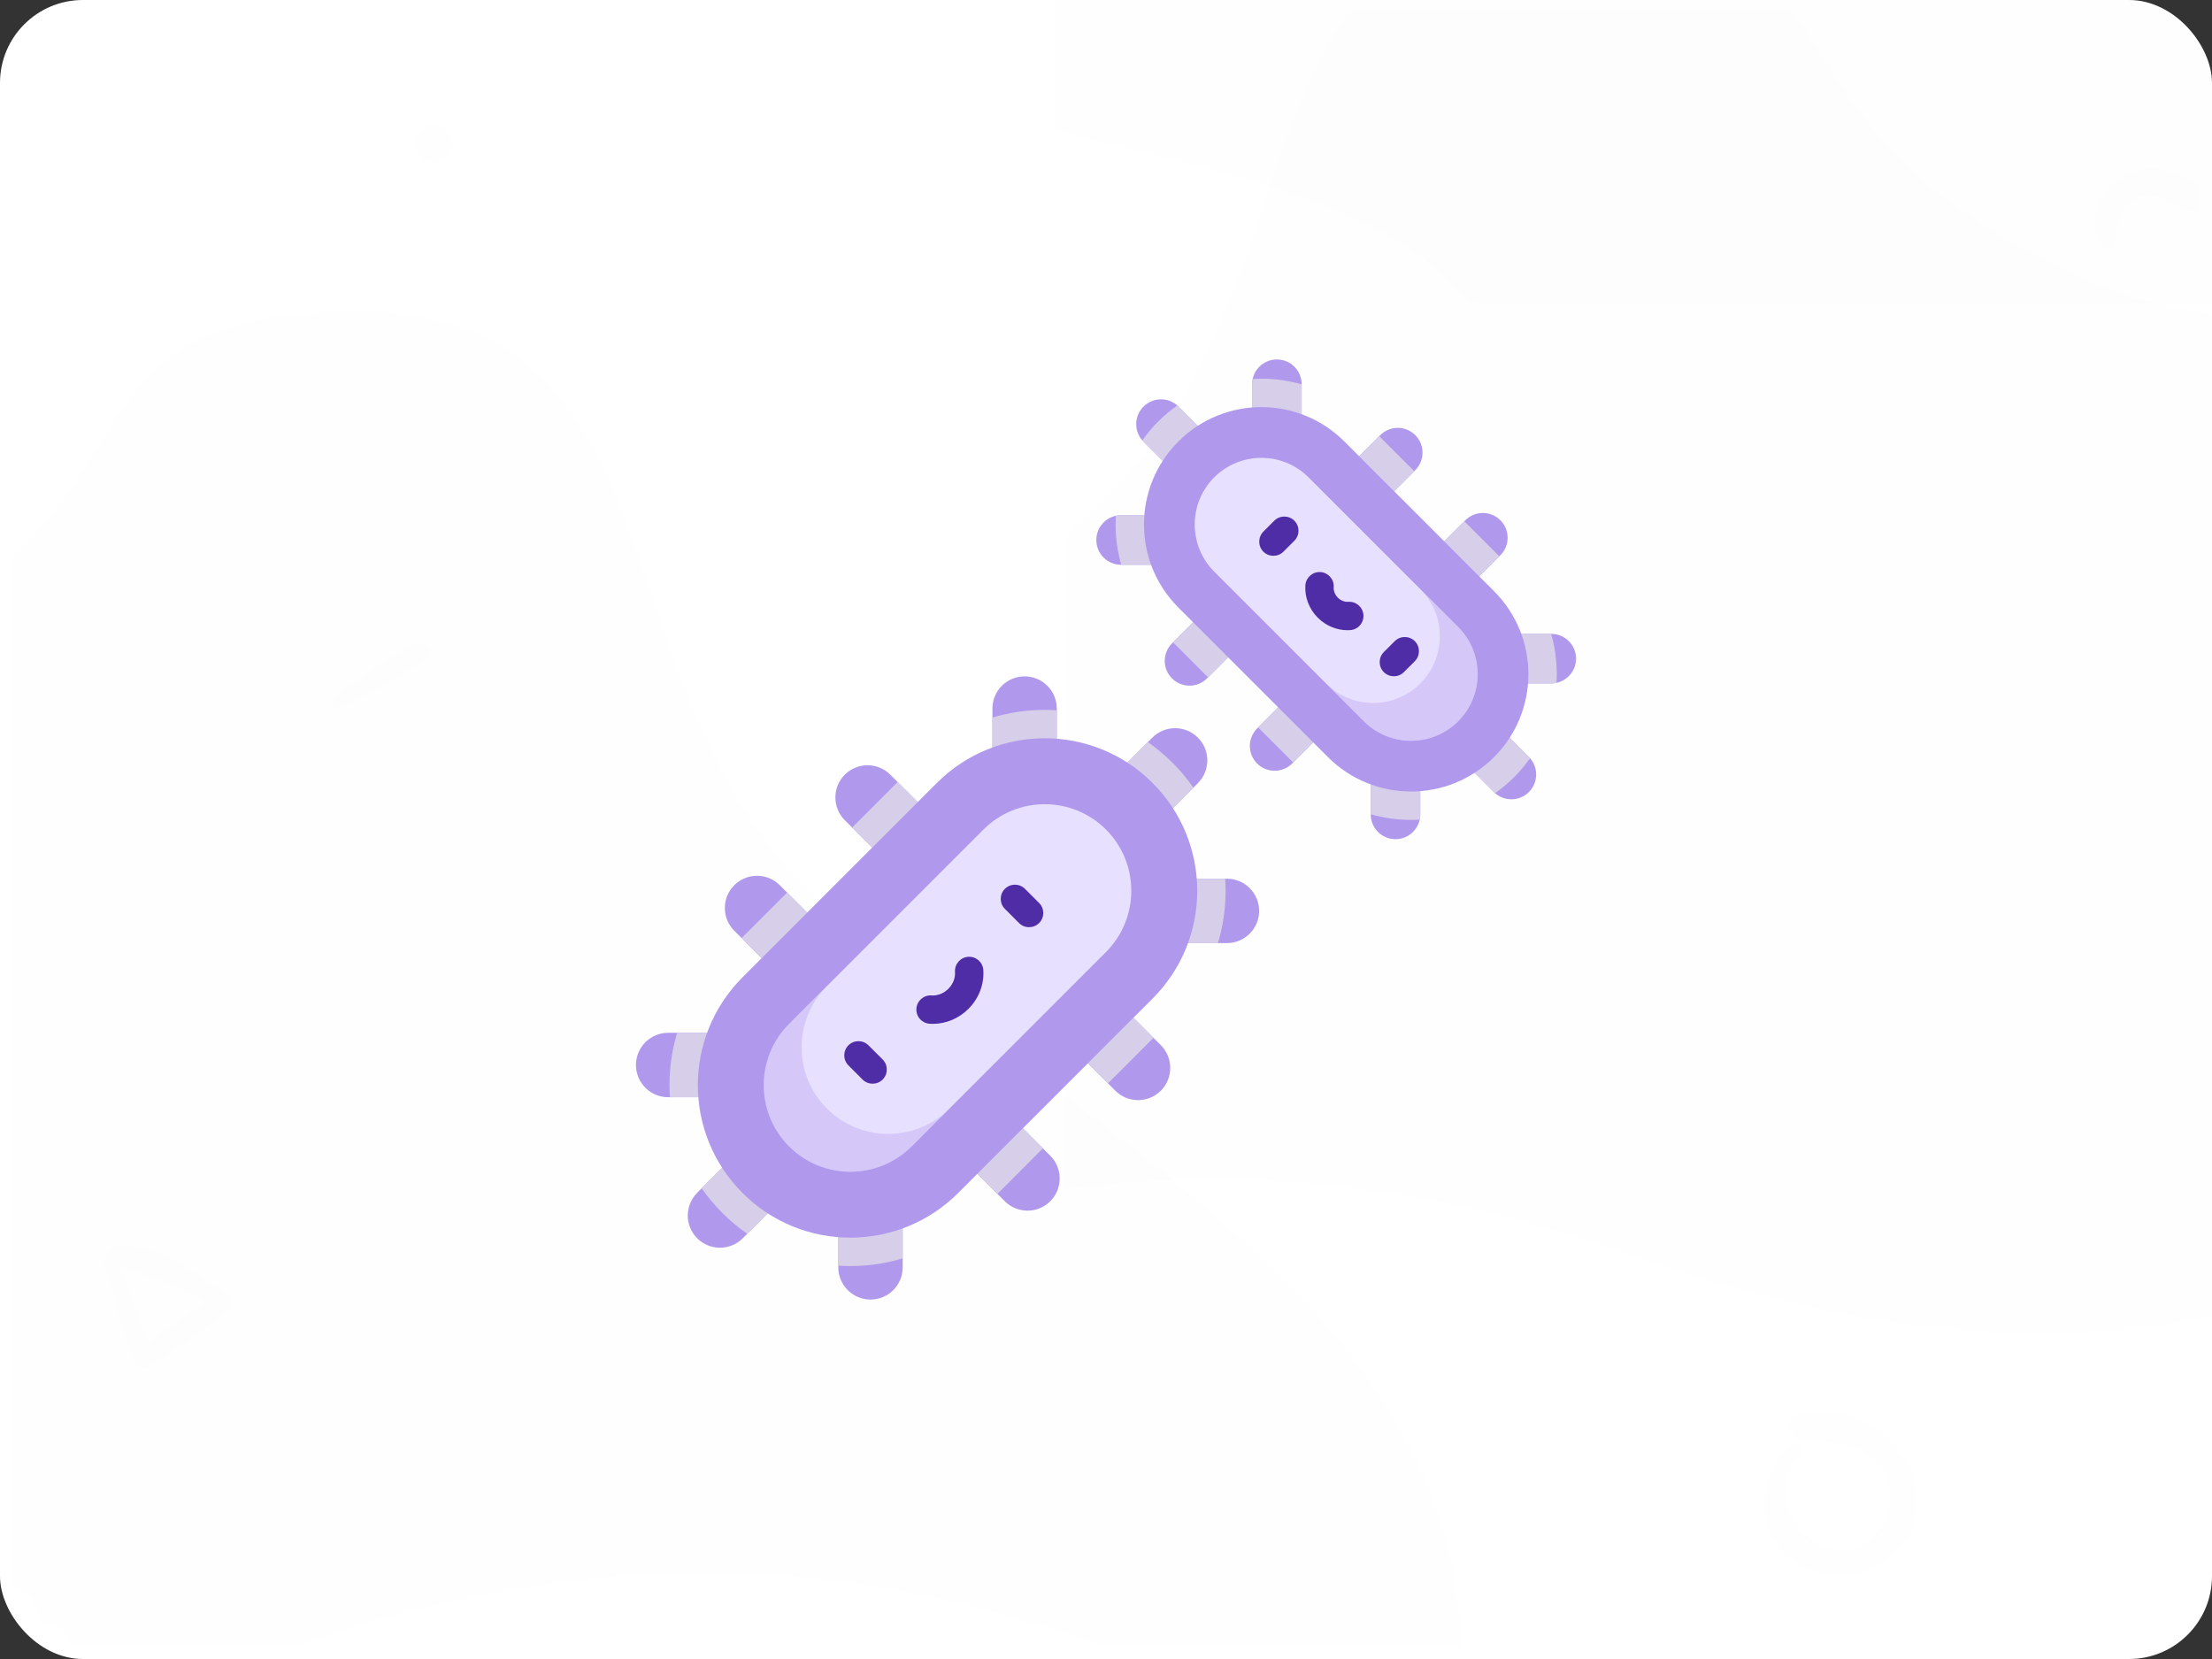 <svg xmlns="http://www.w3.org/2000/svg" xmlns:xlink="http://www.w3.org/1999/xlink" width="80" height="60" viewBox="0 0 80 60">
    <rect x="0" y="0" width="80" height="60" fill="#333333" stroke="none"/>
    <defs>
        <rect id="prefix__a" width="80" height="60" x="0" y="0" rx="3"/>
    </defs>
    <g fill="none" fill-rule="evenodd">
        <mask id="prefix__b" fill="#fff">
            <use xlink:href="#prefix__a"/>
        </mask>
        <use fill="#FFF" xlink:href="#prefix__a"/>
        <path fill="#4F2DA7" fill-rule="nonzero" d="M67.975 23.404c8.25 0 22.5 0 25.5-8.25S71.53 7.388 65.725 1.58c-5.807-5.806-15.17-5.177-24-5.177-8.832 0-7.158-9.734-14.25-8.25-7.093 1.483-.75 8.918-3 13.427v21.823h43.5z" mask="url(#prefix__b)" opacity=".05" transform="rotate(180 58.862 5.702)"/>
        <path fill="#4F2DA7" fill-rule="nonzero" d="M10.286 59.675c29.447-10.47 42.535 13.088 42.535 0S37.116 40.043 29.263 32.191c-7.853-7.853-4.416-20.941-16.36-20.941-11.943 0-5.926 7.337-18.977 13.088-13.051 5.751-13.088 45.807 16.36 35.337z" mask="url(#prefix__b)" opacity=".05"/>
        <path fill="#4F2DA7" fill-rule="nonzero" d="M59.036 45.425c29.447-10.47 42.535 13.088 42.535 0S85.866 25.793 78.013 17.941C70.16 10.088 73.597-3 61.653-3 49.71-3 55.727 4.337 42.676 10.088 29.625 15.839 16.5.926 16.5 17.94c0 17.014 13.088 37.954 42.536 27.484z" mask="url(#prefix__b)" opacity=".05" transform="matrix(-1 0 0 1 118.071 0)"/>
        <path fill="#3792FC" fill-rule="nonzero" d="M12.277 25.617c1.059-.506 2.144-1.09 3.099-1.775.35-.252.005-.742-.364-.547-1.02.534-2.016 1.225-2.924 1.928-.187.14-.052.508.19.394zM16.197 4.744c-.021-.018-.04-.036-.06-.052-.262-.233-.693-.278-.947 0-.257.28-.25.667 0 .947.018.021.036.04.052.06.233.265.719.257.955 0 .233-.257.28-.706 0-.955zM76.506 8.821c.066-.429.054-.836.292-1.216.48-.752 1.16-.564 1.818-.231.67.338 1.303.539 2.03.225 1.138-.492 1.674-2.21.586-3.018-.35-.263-.698.17-.651.502.065.46.294.971-.1 1.366-.53.53-1.15.085-1.68-.154-.57-.257-1.179-.313-1.765-.075-1.012.41-1.749 1.783-.943 2.711.113.129.385.069.413-.11zM64.765 52.243c-1.04.999-1.434 2.553-.443 3.755.932 1.132 2.744 1.368 3.908.469 2.82-2.176-.12-6.185-3.158-5.356-.564.154-.423.958.132.987.888.05 1.84.083 2.55.709.762.667.779 1.799.153 2.57-1.658 2.035-4.535-.962-2.794-2.786.224-.228-.116-.568-.348-.348zM3.757 45.614c.325 1.207.681 2.4 1.056 3.593.088.286.36.378.607.208.97-.66 1.937-1.306 2.858-2.036.177-.141.138-.424-.035-.544C7.167 46.098 5.716 45.007 4.35 45c-.346-.004-.59.487-.236.688.55.318 1.21.43 1.8.674.677.283 1.351.614 1.951 1.041.014-.197.029-.395.04-.592-1.028.631-1.995 1.34-2.969 2.047l.575.116c-.416-1.179-.843-2.347-1.306-3.508-.098-.244-.515-.11-.448.148z" mask="url(#prefix__b)" opacity=".05"/>
        <g mask="url(#prefix__b)">
            <g>
                <g>
                    <path fill="#B099EC" fill-rule="nonzero" d="M30.39 10.82c0-.495.401-.896.896-.896h1.818c.495 0 .896.401.896.896s-.401.896-.896.896h-1.818c-.495 0-.896-.4-.896-.896zM29.742 13.092c.35-.35.917-.35 1.267 0l1.286 1.285c.35.35.35.918 0 1.268s-.918.35-1.267 0l-1.286-1.286c-.35-.35-.35-.917 0-1.267zM27.47 13.74c-.495 0-.896.401-.896.896v1.818c0 .495.401.896.896.896s.896-.401.896-.896v-1.818c0-.495-.4-.896-.896-.896zM23.18 3.61c.495 0 .896-.401.896-.896V.896c0-.495-.401-.896-.896-.896s-.896.401-.896.896v1.818c0 .495.4.896.896.896zM20.908 4.258c.35-.35.35-.917 0-1.267l-1.285-1.286c-.35-.35-.918-.35-1.268 0s-.35.918 0 1.267l1.286 1.286c.35.35.917.35 1.267 0zM28.71 8.367c-.35-.35-.35-.917 0-1.267l1.286-1.285c.35-.35.917-.35 1.267 0 .35.35.35.917 0 1.267l-1.286 1.285c-.35.35-.917.35-1.267 0zM25.017 12.06c-.35-.35-.917-.35-1.267 0l-1.285 1.286c-.35.35-.35.917 0 1.267.35.35.917.35 1.267 0l1.285-1.285c.35-.35.35-.918 0-1.268zM25.633 5.29c.35.35.917.35 1.267 0l1.285-1.286c.35-.35.35-.917 0-1.267-.35-.35-.917-.35-1.267 0l-1.285 1.286c-.35.35-.35.917 0 1.267zM21.94 8.983c.35.35.35.917 0 1.267l-1.286 1.285c-.35.35-.917.35-1.267 0-.35-.35-.35-.917 0-1.267l1.285-1.285c.35-.35.918-.35 1.268 0zM20.26 6.53c0 .495-.401.896-.896.896h-1.818c-.495 0-.896-.401-.896-.896s.401-.896.896-.896h1.818c.495 0 .896.4.896.896zM14.056 16.151c-.643 0-1.164-.521-1.164-1.164v-2.361c0-.643.521-1.164 1.164-1.164.643 0 1.164.521 1.164 1.164v2.361c0 .643-.521 1.164-1.164 1.164zM17.007 16.993c-.454-.455-.454-1.192 0-1.646l1.67-1.67c.454-.455 1.191-.455 1.646 0 .455.455.455 1.192 0 1.646l-1.67 1.67c-.454.454-1.191.454-1.646 0zM17.849 19.944c0 .643.521 1.164 1.164 1.164h2.361c.643 0 1.164-.521 1.164-1.164 0-.643-.521-1.164-1.164-1.164h-2.361c-.643 0-1.164.521-1.164 1.164zM4.69 25.518c0-.643-.522-1.165-1.165-1.165H1.164C.52 24.353 0 24.875 0 25.518c0 .642.521 1.164 1.164 1.164h2.361c.643 0 1.164-.522 1.164-1.164zM5.531 28.469c-.455-.455-1.192-.455-1.646 0l-1.67 1.67c-.454.454-.454 1.191 0 1.646.455.454 1.192.454 1.646 0l1.67-1.67c.455-.454.455-1.191 0-1.646zM10.87 18.333c-.455.455-1.192.455-1.647 0l-1.67-1.67c-.454-.454-.454-1.19 0-1.646.455-.454 1.192-.454 1.647 0l1.67 1.67c.454.455.454 1.192 0 1.646zM15.667 23.13c-.455.455-.455 1.192 0 1.647l1.67 1.67c.454.454 1.19.454 1.646 0 .454-.455.454-1.192 0-1.647l-1.67-1.67c-.455-.454-1.192-.454-1.646 0zM6.871 22.331c.455-.455.455-1.192 0-1.646l-1.67-1.67c-.454-.454-1.19-.454-1.645 0-.455.455-.455 1.192 0 1.646l1.67 1.67c.454.455 1.191.455 1.645 0zM11.669 27.129c.455-.455 1.192-.455 1.646 0l1.67 1.67c.454.454.454 1.19 0 1.645-.455.455-1.192.455-1.646 0l-1.67-1.67c-.455-.454-.455-1.191 0-1.645zM8.482 29.31c.643 0 1.165.522 1.165 1.165v2.361c0 .643-.522 1.164-1.165 1.164-.642 0-1.164-.521-1.164-1.164v-2.361c0-.643.522-1.164 1.164-1.164z" transform="translate(23 13)"/>
                </g>
                <path fill="#D7CEEA" fill-rule="nonzero" d="M19.41 14.59c-.28-.279-.58-.529-.896-.75l-1.507 1.507c-.454.454-.454 1.191 0 1.646.455.454 1.192.454 1.646 0l1.507-1.507c-.221-.317-.471-.617-.75-.896zM17.849 19.944c0 .643.521 1.164 1.164 1.164h2.036c.182-.606.277-1.242.277-1.892 0-.146-.005-.292-.015-.436h-2.298c-.643 0-1.164.521-1.164 1.164zM17.313 23.13c-.455-.454-1.192-.454-1.646 0-.455.455-.455 1.192 0 1.647l1.404 1.404 1.646-1.646-1.404-1.404zM14.72 28.532l-1.405-1.403c-.454-.455-1.191-.455-1.646 0-.455.454-.455 1.19 0 1.646l1.404 1.404 1.646-1.647zM7.754 32.788c.65 0 1.287-.095 1.893-.277v-2.036c0-.643-.522-1.164-1.165-1.164-.642 0-1.164.521-1.164 1.164v2.298c.145.01.29.015.436.015zM3.885 28.469l-1.507 1.507c.221.317.472.617.75.895.28.28.58.53.896.75l1.507-1.506c.455-.454.455-1.191 0-1.646-.455-.455-1.192-.455-1.646 0zM3.525 24.353H1.49c-.182.606-.277 1.242-.277 1.893 0 .146.006.291.015.436h2.298c.643 0 1.164-.522 1.164-1.164 0-.643-.521-1.165-1.164-1.165zM5.225 22.331c.455.455 1.192.455 1.646 0 .455-.455.455-1.192 0-1.646l-1.403-1.404-1.647 1.646 1.404 1.404zM9.465 15.283L7.82 16.93l1.404 1.404c.455.455 1.192.455 1.646 0 .455-.454.455-1.191 0-1.646l-1.404-1.404zM14.784 12.674c-.65 0-1.286.095-1.892.277v2.036c0 .643.521 1.164 1.164 1.164.643 0 1.164-.521 1.164-1.164V12.69c-.145-.01-.29-.015-.436-.015z" transform="translate(23 13)"/>
                <path fill="#B099EC" fill-rule="nonzero" d="M10.884 15.316l-7.03 7.03c-2.154 2.154-2.154 5.646 0 7.8s5.646 2.154 7.8 0l7.03-7.03c2.154-2.154 2.154-5.646 0-7.8s-5.646-2.154-7.8 0z" transform="translate(23 13)"/>
                <path fill="#E8E0FF" fill-rule="nonzero" d="M9.969 28.46c-1.221 1.222-3.208 1.222-4.43 0-1.221-1.22-1.221-3.208 0-4.43l7.03-7.029c1.221-1.221 3.208-1.221 4.43 0 1.221 1.221 1.221 3.209 0 4.43l-7.03 7.03z" transform="translate(23 13)"/>
                <path fill="#B099EC" fill-rule="nonzero" d="M6.908 27.092c-1.222-1.22-1.222-3.208 0-4.43l5.661-5.661-7.03 7.03c-1.221 1.221-1.221 3.209 0 4.43 1.221 1.221 3.209 1.221 4.43 0l1.368-1.369c-1.22 1.222-3.208 1.222-4.43 0z" opacity=".339" transform="translate(23 13)"/>
                <path fill="#D7CEEA" fill-rule="nonzero" d="M18.314 2.927l.041.045 1.286 1.286c.35.35.917.35 1.267 0 .35-.35.35-.917 0-1.267l-1.285-1.286-.046-.041c-.242.172-.472.363-.686.577-.214.214-.405.444-.577.686zM22.62.697c-.106 0-.212.004-.316.01-.013.061-.02.124-.02.189v1.818c0 .495.4.896.896.896.495 0 .896-.401.896-.896V.9c-.468-.133-.957-.204-1.457-.204zM26.88 2.775l-1.247 1.248c-.35.35-.35.917 0 1.267.35.35.917.35 1.267 0l1.248-1.248-1.267-1.267zM29.958 5.852L28.71 7.1c-.35.35-.35.918 0 1.267.35.35.918.35 1.267 0l1.248-1.248-1.267-1.267zM31.286 9.924c-.495 0-.896.401-.896.896s.401.896.896.896h1.818c.065 0 .128-.007.189-.02.006-.104.01-.21.01-.315 0-.5-.07-.989-.204-1.457h-1.813zM32.336 14.423l-.041-.046-1.286-1.285c-.35-.35-.917-.35-1.267 0-.35.35-.35.917 0 1.267l1.285 1.286.046.041c.242-.172.472-.363.686-.577.214-.214.405-.444.577-.686zM27.47 13.74c-.495 0-.896.401-.896.896v1.813c.468.133.957.204 1.457.204.105 0 .21-.004.315-.01.013-.061.02-.124.02-.189v-1.818c0-.495-.4-.896-.896-.896zM23.77 14.575l1.247-1.248c.35-.35.35-.917 0-1.267-.35-.35-.917-.35-1.267 0l-1.248 1.248 1.268 1.267zM20.692 11.498l1.248-1.248c.35-.35.35-.917 0-1.267-.35-.35-.918-.35-1.268 0l-1.247 1.247 1.267 1.268zM19.364 7.426c.495 0 .896-.401.896-.896s-.401-.896-.896-.896h-1.818c-.065 0-.128.007-.189.02-.006.105-.01.21-.01.315 0 .5.07.99.204 1.457h1.813z" transform="translate(23 13)"/>
                <path fill="#B099EC" fill-rule="nonzero" d="M31.033 8.379l-5.412-5.412c-1.658-1.658-4.346-1.658-6.004 0-1.658 1.658-1.658 4.347 0 6.005l5.411 5.411c1.658 1.658 4.347 1.658 6.005 0 1.658-1.658 1.658-4.346 0-6.004z" transform="translate(23 13)"/>
                <path fill="#E8E0FF" fill-rule="nonzero" d="M20.914 7.674c-.94-.94-.94-2.47 0-3.41s2.47-.94 3.41 0l5.412 5.412c.94.94.94 2.47 0 3.41s-2.47.94-3.41 0l-5.412-5.412z" transform="translate(23 13)"/>
                <path fill="#B099EC" fill-rule="nonzero" d="M29.736 9.676l-1.368-1.368c.94.94.94 2.47 0 3.41s-2.47.94-3.41 0l1.368 1.368c.94.94 2.47.94 3.41 0s.94-2.47 0-3.41z" opacity=".339" transform="translate(23 13)"/>
                <path fill="#4F2DA7" fill-rule="nonzero" d="M8.559 26.193c-.131 0-.263-.05-.363-.15l-.512-.512c-.2-.2-.2-.526 0-.726.2-.2.525-.2.725 0l.513.512c.2.2.2.525 0 .726-.1.1-.232.15-.363.15zM14.218 20.534c-.131 0-.263-.05-.363-.15l-.512-.513c-.2-.2-.2-.525 0-.725.2-.2.526-.2.726 0l.512.512c.2.2.2.525 0 .725-.1.1-.232.15-.363.15zM10.737 24.029c-.039 0-.078-.001-.117-.004-.283-.02-.496-.264-.477-.546.018-.283.263-.497.546-.478.22.015.443-.073.61-.24.167-.168.255-.39.24-.61-.019-.283.195-.528.478-.547.283-.019.527.195.546.478.035.516-.161 1.028-.538 1.404-.349.349-.812.543-1.288.543zM23.055 7.102c-.131 0-.263-.05-.363-.15-.2-.2-.2-.526 0-.726l.394-.394c.2-.2.526-.2.726 0 .2.2.2.525 0 .725l-.394.394c-.1.1-.232.15-.363.15zM27.411 11.458c-.131 0-.262-.05-.363-.15-.2-.2-.2-.525 0-.726l.395-.394c.2-.2.525-.2.725 0 .2.2.2.525 0 .726l-.394.394c-.1.1-.231.15-.363.15zM25.735 9.792c-.398 0-.785-.162-1.075-.452-.314-.314-.478-.741-.45-1.173.02-.282.265-.496.547-.477.283.019.497.263.478.546-.01.136.046.274.15.379.105.104.243.16.379.15.282-.019.527.195.546.478.019.283-.195.527-.478.546-.032.002-.065.003-.097.003z" transform="translate(23 13)"/>
            </g>
        </g>
    </g>
</svg>
